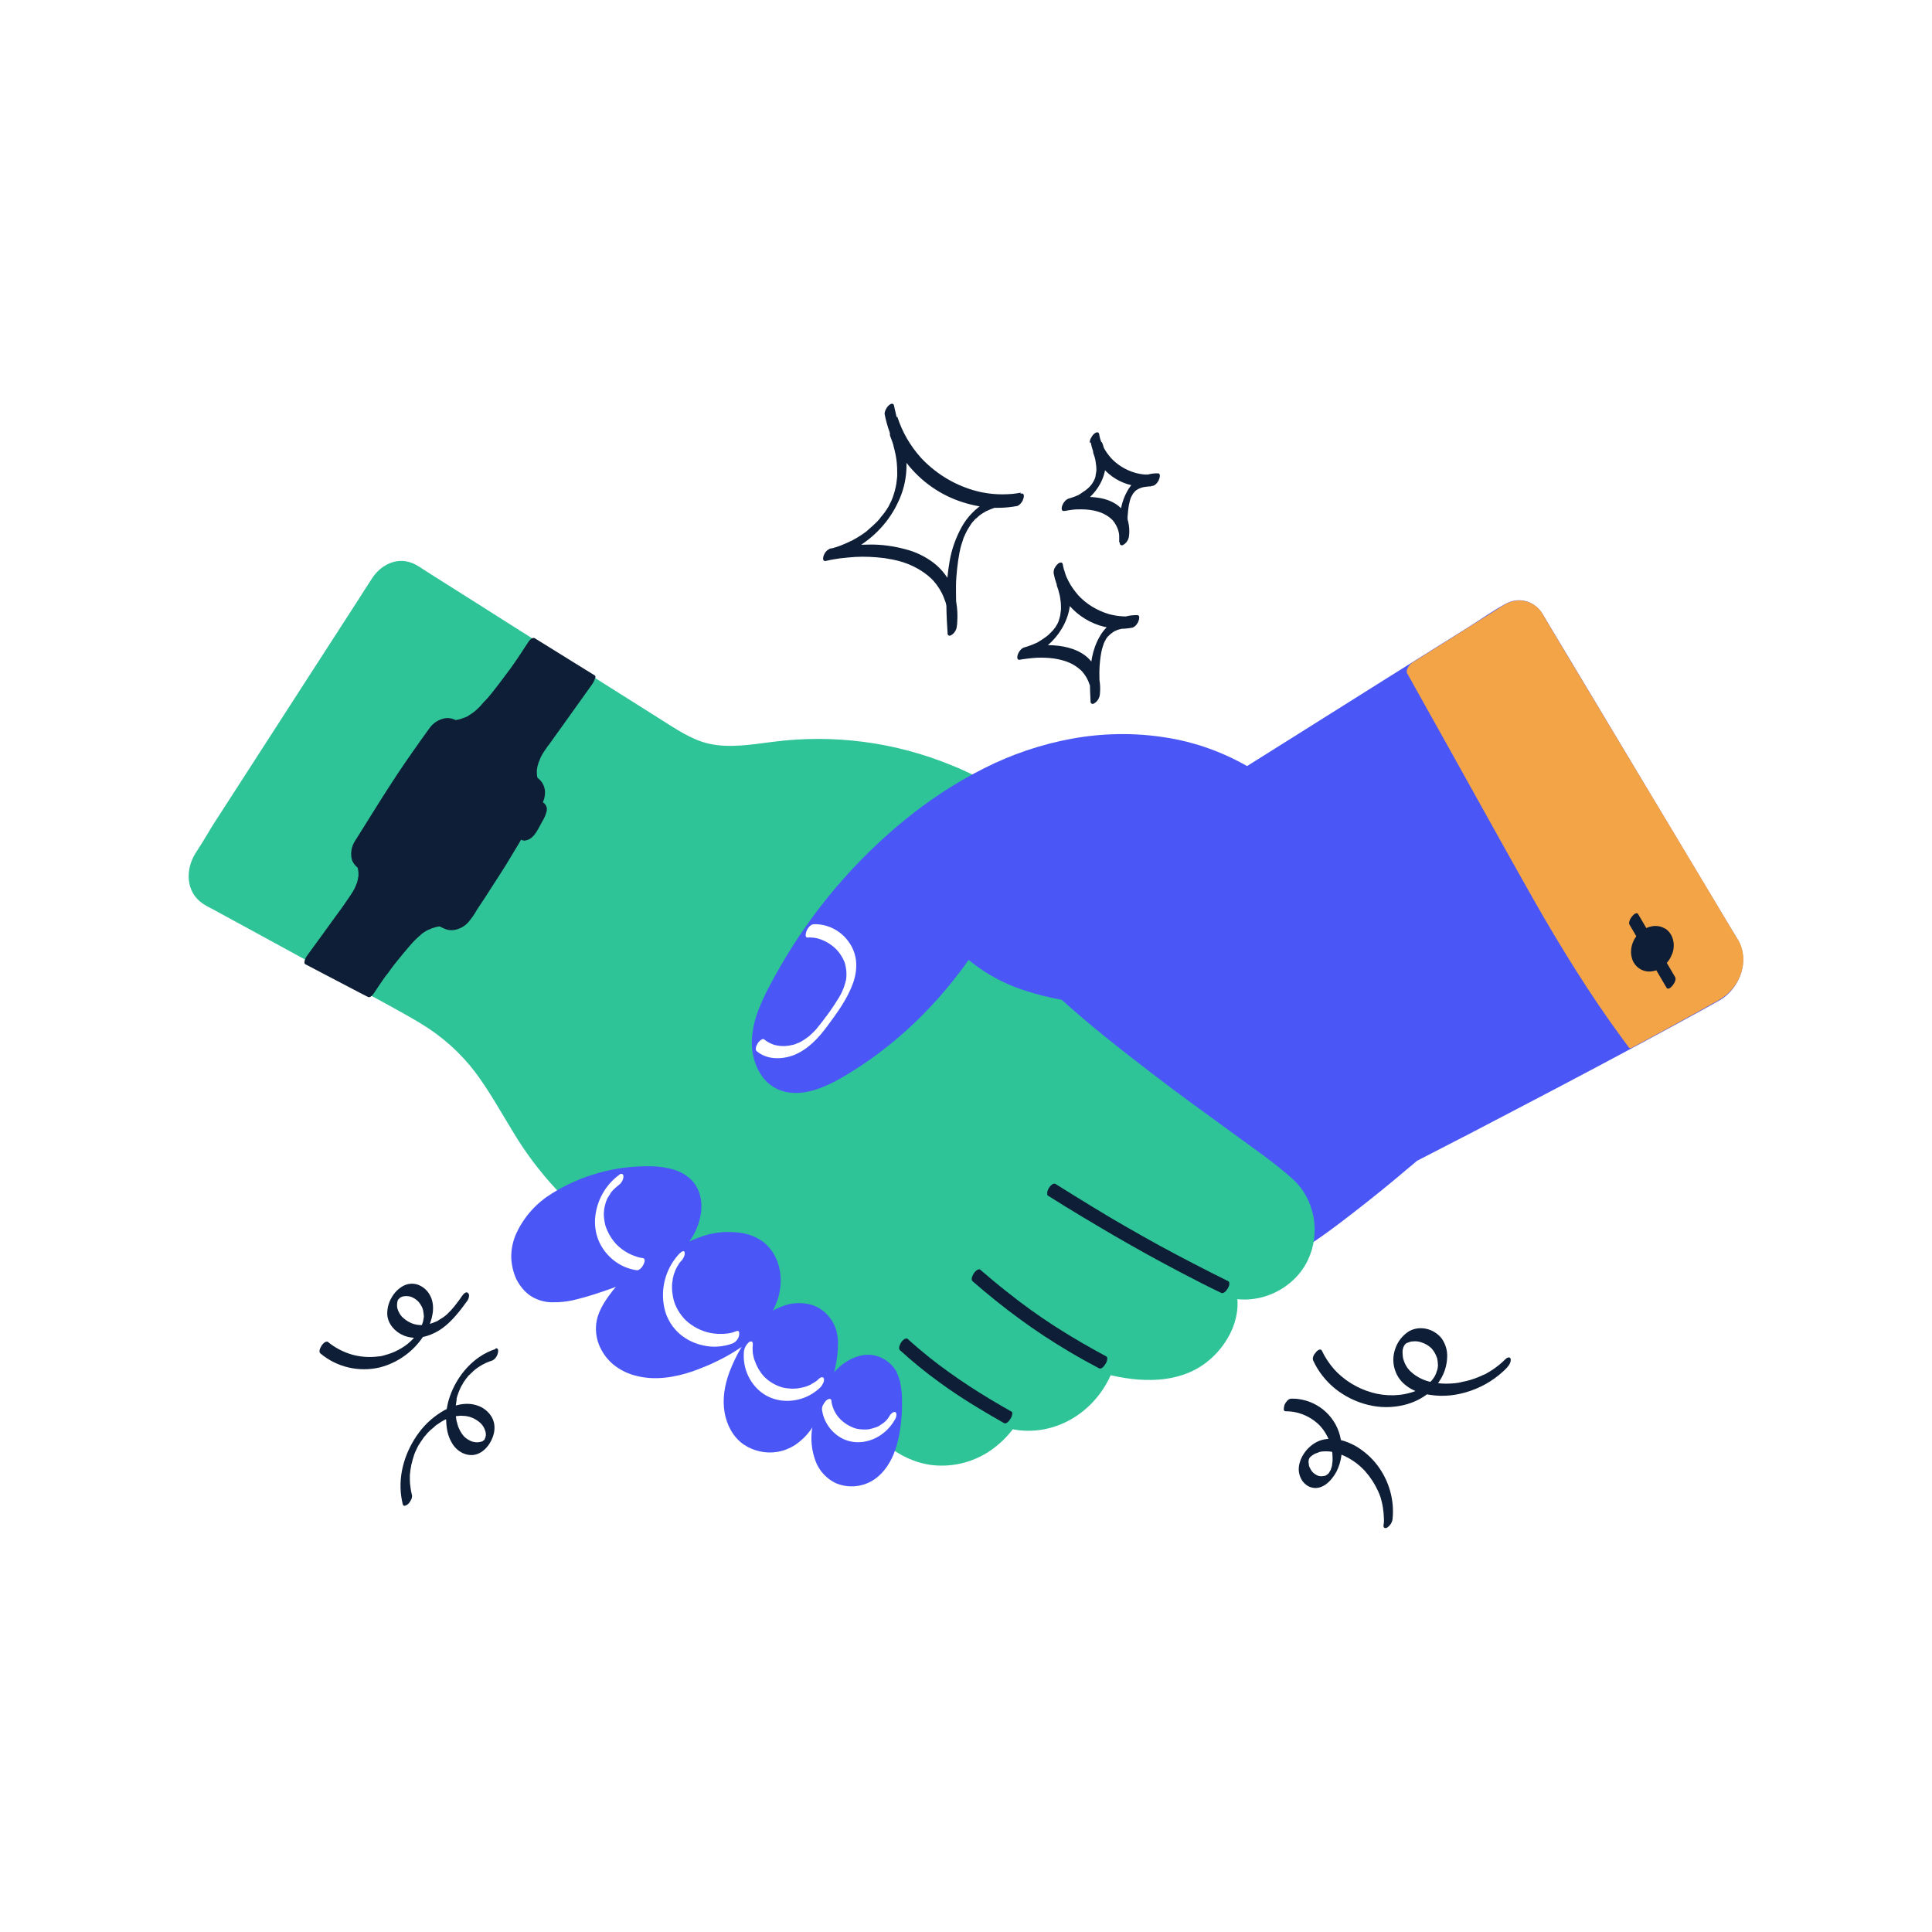 <svg width="200" height="200" viewBox="0 0 200 200" fill="none" xmlns="http://www.w3.org/2000/svg">
<g id="Colorful/Hand shake">
<rect width="200" height="200" fill="white"/>
<g id="Others">
<path id="Vector" d="M91.574 42.853C91.823 44.136 92.257 45.358 92.899 46.496C94.079 48.587 95.88 50.285 98.033 51.34C99.089 51.858 100.228 52.21 101.387 52.417C102.526 52.603 103.685 52.624 104.824 52.458C104.989 52.438 105.155 52.396 105.32 52.376C105.465 52.313 105.59 52.21 105.693 52.086C105.797 51.962 105.879 51.817 105.921 51.672C105.983 51.527 106.086 51.092 105.797 51.092C104.492 51.071 103.188 51.382 102.029 52.003C100.994 52.624 100.124 53.514 99.545 54.57C98.944 55.667 98.51 56.868 98.302 58.11C98.095 59.269 97.992 60.47 97.971 61.65C97.951 62.83 97.992 64.01 98.075 65.211C98.075 65.335 98.095 65.48 98.095 65.604C98.095 65.708 98.178 65.79 98.282 65.811C98.385 65.811 98.489 65.749 98.572 65.687C98.841 65.48 99.006 65.19 99.048 64.859C99.213 63.513 99.068 62.168 98.613 60.884C98.22 59.87 97.557 58.98 96.688 58.296C95.797 57.613 94.783 57.116 93.686 56.847C92.527 56.537 91.347 56.371 90.146 56.371C88.862 56.371 87.579 56.475 86.316 56.723L85.861 56.806L85.488 58.048C86.461 57.8 87.413 57.406 88.303 56.909C89.235 56.392 90.105 55.75 90.85 55.005C91.698 54.156 92.402 53.183 92.92 52.086C93.458 51.009 93.769 49.829 93.831 48.608C93.893 47.242 93.686 45.875 93.251 44.571C93.189 44.405 93.127 44.219 93.065 44.053C93.023 43.95 92.879 43.95 92.796 43.971C92.651 44.033 92.527 44.136 92.423 44.26C92.237 44.488 92.03 44.84 92.154 45.151C92.216 45.316 92.278 45.482 92.34 45.647C92.361 45.73 92.402 45.813 92.423 45.896L92.465 46.02L92.485 46.103C92.485 46.062 92.485 46.062 92.485 46.124C92.568 46.434 92.651 46.765 92.713 47.076C92.837 47.676 92.879 48.297 92.879 48.918C92.879 49.043 92.879 48.815 92.879 48.918C92.879 48.96 92.879 48.98 92.879 49.022C92.879 49.063 92.879 49.146 92.879 49.208C92.879 49.353 92.858 49.519 92.837 49.664C92.816 49.933 92.775 50.202 92.713 50.471C92.713 50.512 92.671 50.637 92.713 50.45C92.713 50.471 92.692 50.512 92.692 50.554C92.671 50.616 92.651 50.678 92.651 50.74C92.609 50.885 92.568 51.009 92.527 51.154C92.485 51.299 92.444 51.382 92.423 51.485C92.402 51.527 92.402 51.547 92.382 51.568C92.465 51.361 92.423 51.485 92.402 51.527C92.382 51.568 92.34 51.672 92.32 51.734C92.278 51.858 92.216 51.962 92.154 52.086C92.133 52.148 92.092 52.189 92.071 52.251C92.05 52.313 91.926 52.52 92.071 52.272C91.947 52.5 91.802 52.727 91.657 52.935L91.554 53.08L91.512 53.142C91.657 52.935 91.595 53.038 91.554 53.08C91.471 53.183 91.388 53.286 91.305 53.39C91.222 53.493 91.14 53.576 91.078 53.68C91.036 53.721 91.015 53.763 90.974 53.804C90.933 53.845 90.746 54.053 90.933 53.866C90.581 54.218 90.208 54.57 89.835 54.881C90.001 54.736 89.835 54.881 89.794 54.922L89.649 55.046C89.546 55.108 89.442 55.191 89.359 55.253C89.152 55.398 88.945 55.522 88.717 55.667C88.614 55.729 88.49 55.791 88.386 55.853L88.2 55.957L88.117 55.998C88.034 56.04 88.221 55.936 88.096 55.998C87.848 56.123 87.62 56.226 87.372 56.33C86.896 56.537 86.399 56.702 85.881 56.827C85.736 56.889 85.612 56.971 85.509 57.096C85.384 57.241 85.302 57.406 85.24 57.593C85.177 57.82 85.177 58.131 85.488 58.069L85.861 57.986L86.047 57.944H86.109L86.171 57.924C86.419 57.882 86.689 57.841 86.958 57.8C87.475 57.737 87.993 57.696 88.51 57.655C89.525 57.593 90.56 57.655 91.574 57.779C92.113 57.862 92.651 57.965 93.189 58.11L93.106 58.089C94.162 58.379 95.176 58.876 96.025 59.559C96.253 59.745 96.481 59.953 96.688 60.18L96.626 60.118C97.081 60.636 97.454 61.215 97.702 61.857C97.764 62.023 97.826 62.188 97.888 62.354C97.888 62.375 97.909 62.395 97.909 62.416C97.93 62.478 97.888 62.313 97.909 62.416C97.909 62.458 97.93 62.499 97.93 62.52C97.951 62.623 97.971 62.706 97.992 62.809C98.075 63.203 98.137 63.596 98.157 63.989C98.157 64.114 98.157 64.217 98.178 64.341C98.178 64.403 98.178 64.486 98.178 64.548C98.178 64.569 98.178 64.652 98.178 64.507C98.178 64.548 98.178 64.569 98.178 64.611C98.178 64.88 98.157 65.128 98.137 65.397L99.089 64.652C99.027 63.555 98.965 62.458 98.965 61.34C98.965 61.278 98.965 61.195 98.965 61.133V61.029C98.965 60.884 98.965 61.112 98.965 61.008C98.965 60.863 98.965 60.718 98.965 60.574C98.965 60.284 98.986 59.994 99.006 59.704C99.048 59.124 99.11 58.566 99.193 57.986C99.234 57.696 99.296 57.427 99.338 57.137C99.338 57.116 99.296 57.282 99.317 57.22L99.338 57.158C99.338 57.116 99.358 57.096 99.358 57.054C99.379 56.992 99.4 56.909 99.4 56.847C99.441 56.702 99.462 56.578 99.503 56.454C99.586 56.206 99.669 55.936 99.752 55.688C99.772 55.605 99.689 55.874 99.731 55.729C99.731 55.709 99.752 55.667 99.772 55.647C99.793 55.584 99.814 55.522 99.855 55.46C99.897 55.336 99.959 55.212 100.021 55.108C100.041 55.046 100.062 55.005 100.104 54.943L100.145 54.86C100.186 54.756 100.041 55.046 100.104 54.922C100.186 54.798 100.228 54.694 100.311 54.591C100.352 54.529 100.373 54.487 100.414 54.425L100.455 54.363L100.476 54.322C100.538 54.218 100.414 54.404 100.414 54.404C100.497 54.301 100.559 54.197 100.642 54.094C100.683 54.053 100.725 53.99 100.766 53.949C100.807 53.908 100.994 53.721 100.787 53.908C100.87 53.825 100.952 53.742 101.056 53.659C101.159 53.576 101.242 53.493 101.346 53.411C101.449 53.328 101.242 53.493 101.304 53.431L101.387 53.369C101.449 53.328 101.491 53.286 101.553 53.245C101.656 53.183 101.76 53.1 101.884 53.038L102.05 52.935L102.132 52.893C102.194 52.852 102.091 52.914 102.091 52.914L102.153 52.893C102.401 52.769 102.65 52.665 102.919 52.583C103.209 52.5 103.499 52.417 103.788 52.376C103.685 52.396 103.788 52.376 103.83 52.376L103.933 52.355C104.016 52.334 104.099 52.334 104.182 52.313C104.347 52.293 104.513 52.272 104.679 52.272C104.844 52.272 105.031 52.251 105.196 52.251L105.672 50.989L105.61 51.009C105.631 51.009 105.693 50.989 105.61 51.009L105.507 51.03L105.258 51.071C105.093 51.092 104.927 51.113 104.761 51.133C104.43 51.154 104.099 51.175 103.768 51.175C103.105 51.175 102.422 51.113 101.78 50.989C101.408 50.926 101.035 50.823 100.662 50.719L100.745 50.74C98.634 50.119 96.729 48.918 95.239 47.283L95.301 47.345C94.224 46.144 93.396 44.716 92.899 43.163H92.816C92.816 43.142 92.796 43.122 92.796 43.101C92.796 43.08 92.754 42.977 92.775 43.018C92.796 43.06 92.775 42.998 92.775 42.977L92.754 42.894C92.734 42.832 92.713 42.77 92.713 42.708C92.651 42.459 92.589 42.211 92.547 41.983C92.485 41.673 92.175 41.797 92.009 41.962C91.864 42.087 91.761 42.252 91.678 42.418C91.616 42.563 91.574 42.708 91.574 42.853Z" fill="#0E1E36"/>
<path id="Vector_2" d="M109.067 59.311C109.606 62.251 111.945 64.548 114.905 65.004C115.692 65.128 116.479 65.128 117.265 64.963C117.41 64.9 117.535 64.797 117.638 64.673C117.742 64.548 117.824 64.403 117.866 64.259C117.928 64.114 118.031 63.679 117.742 63.679C116.934 63.658 116.127 63.865 115.423 64.259C114.76 64.673 114.202 65.232 113.829 65.915C113.063 67.24 112.856 68.772 112.835 70.262C112.814 71.07 112.856 71.856 112.897 72.664C112.897 72.767 112.98 72.85 113.084 72.871C113.187 72.871 113.291 72.808 113.373 72.746C113.643 72.539 113.808 72.25 113.85 71.918C113.953 71.09 113.85 70.262 113.58 69.496C113.332 68.896 112.939 68.358 112.442 67.944C111.365 67.074 109.895 66.805 108.529 66.784C107.66 66.784 106.811 66.867 105.962 67.053L105.589 68.296C106.832 67.985 107.949 67.323 108.86 66.432C109.937 65.356 110.682 63.907 110.786 62.375C110.827 61.422 110.661 60.47 110.33 59.58C110.289 59.476 110.144 59.476 110.061 59.497C109.916 59.559 109.792 59.663 109.688 59.787C109.502 60.015 109.316 60.367 109.419 60.677C109.461 60.781 109.481 60.864 109.523 60.967C109.544 61.008 109.544 61.05 109.564 61.091L109.585 61.174C109.585 61.195 109.606 61.236 109.585 61.195C109.647 61.381 109.688 61.567 109.73 61.774C109.792 62.126 109.833 62.478 109.833 62.83C109.833 62.954 109.833 62.768 109.833 62.851V62.975C109.833 63.058 109.833 63.141 109.813 63.244C109.792 63.41 109.771 63.555 109.751 63.72C109.73 63.824 109.792 63.596 109.751 63.7C109.751 63.741 109.73 63.782 109.73 63.803C109.709 63.886 109.688 63.969 109.668 64.031C109.647 64.093 109.626 64.176 109.606 64.238C109.564 64.341 109.668 64.093 109.626 64.197C109.606 64.238 109.585 64.279 109.585 64.321C109.523 64.466 109.461 64.59 109.399 64.714C109.523 64.466 109.399 64.693 109.357 64.755C109.316 64.817 109.274 64.9 109.233 64.963L109.171 65.045C109.109 65.149 109.274 64.9 109.212 64.983C109.171 65.045 109.109 65.107 109.067 65.169C109.026 65.232 108.985 65.273 108.922 65.335L108.86 65.397C108.84 65.418 108.736 65.542 108.819 65.439C108.902 65.335 108.819 65.439 108.798 65.459L108.715 65.542C108.653 65.604 108.612 65.646 108.55 65.708L108.405 65.832L108.322 65.894L108.281 65.915C108.198 65.977 108.281 65.915 108.322 65.894C108.094 66.06 107.867 66.225 107.618 66.37L107.411 66.494L107.308 66.556L107.246 66.577C107.266 66.577 107.349 66.536 107.287 66.556C107.142 66.619 106.997 66.681 106.852 66.743C106.562 66.867 106.273 66.95 105.983 67.033C105.838 67.095 105.714 67.198 105.61 67.323C105.486 67.467 105.403 67.633 105.341 67.819C105.279 68.047 105.279 68.358 105.589 68.296L105.796 68.254L105.9 68.233C105.921 68.233 105.983 68.213 105.921 68.233C105.859 68.254 105.962 68.233 105.962 68.233C106.107 68.213 106.273 68.192 106.418 68.171C106.728 68.13 107.039 68.109 107.349 68.088C107.95 68.068 108.55 68.088 109.13 68.171C109.44 68.213 109.771 68.296 110.082 68.378L109.999 68.358C110.806 68.565 111.552 68.999 112.111 69.6L112.048 69.538C112.38 69.931 112.649 70.386 112.794 70.883C112.794 70.904 112.794 70.904 112.794 70.842C112.794 70.862 112.794 70.883 112.814 70.904C112.835 70.925 112.835 70.987 112.835 71.007C112.835 71.028 112.856 71.152 112.877 71.215C112.897 71.359 112.918 71.504 112.939 71.649C112.959 71.794 112.98 71.96 112.959 72.105C112.98 71.96 112.959 72.105 112.959 72.146C112.959 72.188 112.959 72.208 112.959 72.25C112.959 72.353 112.939 72.436 112.939 72.539L113.87 71.815C113.829 71.173 113.808 70.531 113.808 69.889V69.786C113.808 69.765 113.808 69.62 113.808 69.703C113.808 69.786 113.808 69.662 113.808 69.62C113.808 69.579 113.808 69.517 113.808 69.475C113.808 69.31 113.829 69.144 113.829 68.958C113.85 68.627 113.891 68.296 113.932 67.964C113.953 67.799 113.994 67.654 114.015 67.488C114.036 67.405 113.974 67.654 113.994 67.55L114.015 67.488L114.036 67.385C114.057 67.302 114.077 67.219 114.098 67.136C114.139 66.991 114.202 66.826 114.243 66.681C114.284 66.536 114.181 66.867 114.222 66.722C114.243 66.681 114.243 66.66 114.264 66.619C114.305 66.536 114.326 66.474 114.367 66.391C114.409 66.308 114.533 66.08 114.388 66.35C114.429 66.287 114.471 66.225 114.491 66.163C114.512 66.101 114.574 66.039 114.616 65.977C114.45 66.225 114.595 65.998 114.657 65.935C114.698 65.873 114.74 65.811 114.802 65.77C114.802 65.77 114.657 65.915 114.74 65.853L114.781 65.811C114.802 65.79 114.843 65.749 114.864 65.728C114.885 65.708 114.967 65.625 115.03 65.584C115.092 65.542 114.905 65.687 115.009 65.604L115.112 65.521C115.175 65.48 115.257 65.418 115.319 65.376L115.423 65.314C115.506 65.273 115.319 65.356 115.382 65.335L115.444 65.314C115.609 65.232 115.775 65.169 115.961 65.128C116.065 65.107 116.168 65.087 116.251 65.066L116.313 65.045C116.417 65.025 116.292 65.045 116.313 65.045L116.458 65.025C116.686 65.004 116.934 64.983 117.162 64.983L117.638 63.72C117.535 63.741 117.7 63.72 117.617 63.72L117.514 63.741L117.328 63.762C117.203 63.782 117.079 63.782 116.976 63.803C116.727 63.824 116.458 63.824 116.21 63.803C115.713 63.782 115.195 63.679 114.719 63.555L114.802 63.575C113.56 63.203 112.421 62.52 111.552 61.547L111.614 61.609C111.22 61.153 110.868 60.677 110.599 60.139C110.454 59.87 110.33 59.58 110.247 59.29C110.227 59.228 110.206 59.145 110.185 59.083L110.144 58.98C110.165 59.062 110.123 58.917 110.123 58.897C110.082 58.731 110.04 58.586 110.02 58.421C109.958 58.11 109.647 58.234 109.481 58.4C109.337 58.524 109.233 58.69 109.15 58.855C109.088 59 109.067 59.166 109.067 59.311Z" fill="#0E1E36"/>
<path id="Vector_3" d="M112.918 45.813C113.332 48.132 115.195 49.953 117.534 50.305C118.155 50.409 118.776 50.388 119.398 50.285C119.542 50.223 119.667 50.119 119.77 49.995C119.874 49.871 119.957 49.726 119.998 49.581C120.06 49.436 120.164 49.001 119.874 49.001C118.549 48.96 117.327 49.664 116.706 50.823C116.085 51.9 115.899 53.121 115.878 54.342C115.878 54.984 115.899 55.605 115.92 56.247C115.92 56.35 116.002 56.433 116.106 56.454C116.209 56.454 116.313 56.392 116.396 56.33C116.665 56.123 116.831 55.833 116.872 55.502C116.955 54.839 116.872 54.177 116.665 53.576C116.479 53.1 116.168 52.665 115.754 52.355C114.905 51.672 113.746 51.465 112.69 51.444C112.007 51.444 111.324 51.506 110.661 51.651L110.289 52.893C112.462 52.334 114.367 50.347 114.47 48.049C114.491 47.304 114.367 46.538 114.098 45.834C114.056 45.73 113.912 45.73 113.829 45.751C113.684 45.813 113.56 45.917 113.456 46.041C113.27 46.269 113.083 46.62 113.187 46.931C113.29 47.2 113.373 47.469 113.415 47.759C113.456 48.028 113.497 48.318 113.497 48.587C113.497 48.711 113.497 48.484 113.497 48.587C113.497 48.608 113.497 48.629 113.497 48.649C113.497 48.711 113.497 48.794 113.477 48.856C113.456 48.98 113.435 49.105 113.415 49.229C113.435 49.043 113.415 49.229 113.415 49.27C113.415 49.312 113.373 49.395 113.373 49.436C113.373 49.477 113.332 49.539 113.311 49.602C113.27 49.705 113.332 49.519 113.332 49.519C113.311 49.56 113.311 49.602 113.29 49.643C113.249 49.746 113.208 49.829 113.146 49.933C113.27 49.684 113.166 49.891 113.125 49.953C113.083 50.016 113.063 50.057 113.021 50.119L112.98 50.181C112.939 50.264 113.104 50.016 113.021 50.119L112.918 50.243C112.876 50.285 112.835 50.347 112.794 50.388C112.752 50.43 112.773 50.409 112.752 50.43C112.649 50.554 112.856 50.326 112.773 50.409C112.69 50.492 112.628 50.554 112.545 50.616L112.421 50.719C112.38 50.761 112.193 50.885 112.359 50.761C112.173 50.885 112.007 51.009 111.821 51.133L111.655 51.237L111.614 51.258C111.489 51.32 111.676 51.216 111.593 51.258C111.51 51.299 111.386 51.361 111.262 51.403C111.034 51.485 110.806 51.568 110.579 51.63C110.434 51.692 110.309 51.796 110.206 51.92C110.082 52.065 109.999 52.231 109.937 52.417C109.875 52.645 109.875 52.955 110.185 52.893L110.434 52.852C110.537 52.831 110.351 52.873 110.454 52.852L110.579 52.831C110.723 52.81 110.868 52.79 111.013 52.769C111.324 52.727 111.634 52.727 111.924 52.727C112.504 52.727 113.083 52.79 113.642 52.955L113.56 52.935C114.201 53.1 114.781 53.431 115.236 53.908L115.174 53.845C115.443 54.156 115.63 54.508 115.754 54.881C115.775 54.922 115.733 54.798 115.754 54.881C115.754 54.901 115.775 54.943 115.775 54.963C115.775 54.984 115.795 55.067 115.816 55.129C115.837 55.233 115.858 55.357 115.858 55.481C115.858 55.543 115.858 55.605 115.858 55.667C115.858 55.729 115.858 55.729 115.858 55.771C115.858 55.812 115.858 55.895 115.858 55.812V55.853V55.957C115.858 56.019 115.858 56.102 115.837 56.164L116.789 55.419C116.768 54.922 116.727 54.425 116.727 53.928V53.825C116.727 53.804 116.727 53.68 116.727 53.783C116.727 53.887 116.727 53.783 116.727 53.742C116.727 53.7 116.727 53.659 116.727 53.638C116.727 53.514 116.727 53.369 116.748 53.245C116.768 52.997 116.789 52.727 116.831 52.479C116.851 52.355 116.872 52.231 116.893 52.106C116.913 51.982 116.851 52.251 116.893 52.148L116.913 52.065C116.934 52.003 116.934 51.941 116.955 51.879C116.996 51.755 117.017 51.651 117.058 51.527C117.1 51.403 117.058 51.568 117.038 51.589C117.058 51.568 117.058 51.527 117.079 51.506C117.1 51.444 117.12 51.382 117.162 51.34C117.203 51.299 117.265 51.133 117.203 51.258C117.141 51.382 117.224 51.216 117.245 51.175C117.265 51.133 117.307 51.071 117.348 51.03C117.389 50.989 117.224 51.196 117.286 51.113C117.307 51.092 117.327 51.051 117.348 51.03C117.369 51.009 117.41 50.947 117.452 50.906C117.286 51.113 117.431 50.947 117.472 50.885L117.596 50.782C117.659 50.719 117.472 50.885 117.555 50.802L117.638 50.74L117.804 50.637C117.824 50.616 117.866 50.616 117.886 50.595C117.907 50.575 117.783 50.637 117.824 50.616L117.886 50.595C118.011 50.533 118.155 50.492 118.28 50.45L118.487 50.409C118.528 50.409 118.632 50.388 118.528 50.409L118.652 50.388C118.818 50.367 119.004 50.347 119.17 50.347L119.646 49.084C119.749 49.063 119.605 49.084 119.584 49.084L119.439 49.105L119.149 49.125C118.963 49.125 118.756 49.125 118.569 49.125C118.176 49.105 117.783 49.022 117.41 48.918L117.493 48.939C116.52 48.649 115.63 48.111 114.947 47.345L115.009 47.407C114.698 47.055 114.429 46.683 114.222 46.269C114.119 46.062 114.015 45.834 113.953 45.606C113.932 45.544 113.912 45.482 113.891 45.44C113.87 45.399 113.87 45.358 113.891 45.42L113.87 45.337C113.829 45.213 113.808 45.089 113.787 44.944C113.725 44.633 113.415 44.757 113.249 44.923C113.104 45.047 113.001 45.213 112.918 45.378C112.835 45.523 112.814 45.668 112.814 45.834L112.918 45.813Z" fill="#0E1E36"/>
<path id="Vector_4" d="M135.938 140.835C136.456 141.974 137.263 142.988 138.236 143.775C139.23 144.562 140.369 145.121 141.611 145.431C142.853 145.742 144.157 145.742 145.399 145.431C146.89 145.059 148.298 144.168 149.105 142.823C149.54 142.119 149.788 141.312 149.809 140.483C149.85 139.78 149.622 139.096 149.229 138.537C148.422 137.544 146.993 137.171 145.855 137.813C145.172 138.248 144.675 138.889 144.426 139.655C144.219 140.256 144.178 140.897 144.323 141.519C144.468 142.14 144.778 142.719 145.234 143.154C145.71 143.609 146.289 143.941 146.931 144.148C148.318 144.562 149.788 144.603 151.196 144.272C152.666 143.941 154.032 143.278 155.191 142.326C155.46 142.098 155.73 141.87 155.957 141.622C156.082 141.498 156.206 141.332 156.289 141.167C156.371 141.022 156.392 140.877 156.392 140.711C156.33 140.401 156.019 140.525 155.854 140.69C155.647 140.897 155.419 141.104 155.191 141.291C155.129 141.332 155.067 141.394 155.005 141.436C155.026 141.436 155.109 141.353 155.026 141.415L154.922 141.498C154.798 141.581 154.674 141.684 154.55 141.767C154.301 141.933 154.053 142.077 153.804 142.222L153.722 142.264C153.701 142.285 153.618 142.326 153.701 142.264L153.514 142.347C153.37 142.409 153.245 142.471 153.1 142.533C152.541 142.761 151.962 142.947 151.382 143.05L151.299 143.071C151.299 143.071 151.154 143.092 151.237 143.092L151.03 143.133C150.885 143.154 150.72 143.175 150.575 143.195C150.285 143.216 149.995 143.237 149.705 143.237C149.064 143.237 148.422 143.154 147.821 142.988L147.904 143.009C147.118 142.802 146.414 142.388 145.855 141.808L145.917 141.87C145.648 141.581 145.441 141.229 145.316 140.835C145.316 140.815 145.296 140.794 145.296 140.773C145.275 140.711 145.316 140.835 145.296 140.773C145.275 140.711 145.275 140.67 145.254 140.628C145.234 140.525 145.213 140.442 145.213 140.339C145.213 140.256 145.192 140.152 145.192 140.069C145.192 140.028 145.213 140.007 145.192 140.049V140.09C145.192 140.069 145.192 140.049 145.192 140.028C145.192 140.007 145.192 139.924 145.192 139.883C145.192 139.8 145.213 139.697 145.234 139.614C145.254 139.531 145.234 139.655 145.213 139.676C145.213 139.655 145.234 139.635 145.234 139.614C145.254 139.573 145.254 139.51 145.275 139.469L145.296 139.386C145.316 139.303 145.234 139.531 145.275 139.469C145.296 139.428 145.316 139.386 145.337 139.345L145.358 139.283C145.358 139.283 145.254 139.469 145.316 139.366C145.337 139.324 145.379 139.283 145.399 139.241C145.461 139.138 145.275 139.407 145.379 139.262L145.461 139.159C145.544 139.055 145.358 139.262 145.42 139.2L145.461 139.159C145.482 139.138 145.627 139.014 145.523 139.096C145.42 139.179 145.565 139.055 145.586 139.055L145.689 138.993C145.751 138.951 145.668 138.993 145.668 139.014C145.668 139.034 145.71 138.993 145.731 138.993C145.772 138.972 145.834 138.951 145.896 138.931C145.958 138.91 146 138.889 146.062 138.889L146.124 138.869C146.145 138.869 146.248 138.848 146.145 138.869C146.248 138.869 146.372 138.848 146.476 138.848C146.704 138.848 146.931 138.889 147.138 138.951L147.055 138.931C147.532 139.076 147.966 139.324 148.298 139.697L148.235 139.635C148.463 139.904 148.65 140.235 148.753 140.566V140.546L148.774 140.628C148.794 140.67 148.794 140.711 148.794 140.753C148.815 140.856 148.836 140.939 148.836 141.042C148.836 141.125 148.857 141.229 148.857 141.312C148.857 141.394 148.877 141.332 148.857 141.291C148.857 141.312 148.857 141.332 148.857 141.353C148.857 141.394 148.857 141.456 148.836 141.519C148.836 141.601 148.815 141.705 148.794 141.788L148.774 141.87C148.753 141.933 148.774 141.808 148.774 141.808C148.774 141.808 148.732 141.933 148.732 141.953C148.712 142.036 148.67 142.14 148.65 142.222C148.629 142.305 148.67 142.181 148.67 142.16C148.67 142.14 148.649 142.222 148.629 142.243C148.608 142.264 148.587 142.347 148.567 142.388C148.546 142.429 148.525 142.471 148.505 142.512C148.463 142.595 148.546 142.429 148.546 142.429L148.505 142.492C148.463 142.574 148.401 142.657 148.339 142.74C148.277 142.823 148.401 142.657 148.401 142.657C148.401 142.657 148.36 142.699 148.36 142.719L148.277 142.823L148.194 142.926L148.153 142.968C148.091 143.03 148.256 142.864 148.173 142.947L147.966 143.154L147.863 143.258L147.801 143.299C147.78 143.299 147.718 143.361 147.78 143.32C147.842 143.278 147.739 143.361 147.718 143.361L147.614 143.444C147.532 143.506 147.449 143.547 147.366 143.609C147.283 143.672 147.2 143.713 147.097 143.754C147.076 143.775 146.952 143.837 147.055 143.775L146.911 143.837C146.724 143.92 146.538 144.003 146.352 144.065C146.165 144.127 145.979 144.189 145.793 144.23C145.689 144.251 145.606 144.272 145.523 144.293L145.399 144.313L145.337 144.334C145.275 144.355 145.441 144.313 145.316 144.334C144.965 144.396 144.633 144.417 144.281 144.438C143.474 144.458 142.687 144.355 141.921 144.127L142.004 144.148C140.472 143.713 139.106 142.864 138.05 141.684L138.112 141.746C137.595 141.167 137.16 140.504 136.829 139.8C136.787 139.697 136.663 139.697 136.56 139.717C136.415 139.78 136.29 139.883 136.208 140.007C136.042 140.173 135.814 140.546 135.938 140.835Z" fill="#0E1E36"/>
<path id="Vector_5" d="M133.082 146.094C133.579 146.094 134.055 146.156 134.531 146.301L134.448 146.28C135.359 146.549 136.166 147.046 136.787 147.75L136.725 147.688C137.077 148.081 137.346 148.537 137.553 149.013C137.595 149.116 137.657 149.24 137.698 149.365C137.719 149.427 137.74 149.489 137.76 149.53C137.781 149.572 137.74 149.427 137.76 149.572L137.802 149.696C137.864 149.944 137.905 150.213 137.926 150.482C137.926 150.607 137.947 150.731 137.947 150.855C137.947 150.876 137.947 150.917 137.947 150.938C137.947 150.834 137.947 150.897 137.947 150.938C137.947 151.021 137.947 151.083 137.947 151.166C137.947 151.29 137.926 151.435 137.905 151.559C137.905 151.621 137.885 151.663 137.885 151.725V151.766C137.885 151.807 137.885 151.828 137.885 151.766C137.885 151.704 137.905 151.725 137.885 151.766L137.864 151.807C137.843 151.911 137.802 152.014 137.76 152.118C137.719 152.221 137.822 151.952 137.781 152.077L137.76 152.139C137.74 152.201 137.719 152.242 137.678 152.304C137.615 152.428 137.76 152.159 137.698 152.242C137.678 152.263 137.678 152.304 137.657 152.325L137.574 152.47C137.512 152.553 137.698 152.304 137.615 152.408C137.595 152.428 137.595 152.449 137.574 152.47L137.533 152.532C137.45 152.636 137.636 152.428 137.553 152.511L137.408 152.636C137.346 152.698 137.533 152.553 137.429 152.615L137.346 152.677L137.284 152.718C137.263 152.718 137.263 152.739 137.243 152.739C137.201 152.76 137.222 152.76 137.284 152.718C137.284 152.739 137.139 152.78 137.119 152.78L137.015 152.801C136.994 152.801 136.891 152.822 136.994 152.801C136.932 152.801 136.87 152.822 136.829 152.822C136.705 152.822 136.58 152.801 136.456 152.78L136.539 152.801C136.27 152.718 136.021 152.553 135.835 152.346L135.897 152.408C135.773 152.284 135.69 152.139 135.607 151.973C135.566 151.89 135.545 151.828 135.504 151.745C135.504 151.745 135.483 151.683 135.504 151.725C135.525 151.766 135.504 151.704 135.504 151.683C135.504 151.642 135.483 151.6 135.483 151.538C135.483 151.476 135.483 151.455 135.462 151.414C135.442 151.373 135.462 151.269 135.462 151.331C135.462 151.393 135.462 151.29 135.462 151.269C135.462 151.248 135.483 151.166 135.483 151.124C135.483 151.29 135.483 151.166 135.483 151.124C135.483 151.083 135.504 151.041 135.525 151C135.462 151.207 135.504 151.041 135.525 151C135.525 150.979 135.545 150.959 135.545 150.959C135.587 150.876 135.442 151.124 135.504 151.021L135.566 150.917C135.649 150.793 135.462 151.041 135.545 150.938L135.628 150.834C135.732 150.731 135.525 150.938 135.628 150.834L135.732 150.752C135.752 150.731 135.856 150.648 135.773 150.71L135.835 150.669C135.876 150.648 135.918 150.607 135.959 150.586L136.083 150.503C136.166 150.462 136.001 150.545 136.104 150.503C136.187 150.462 136.291 150.42 136.373 150.4C136.456 150.358 136.539 150.338 136.622 150.296L136.725 150.275H136.767L136.87 150.255C137.388 150.213 137.885 150.255 138.381 150.4L138.299 150.379C139.499 150.752 140.555 151.435 141.383 152.366L141.321 152.304C141.859 152.905 142.315 153.608 142.646 154.333C142.729 154.519 142.812 154.706 142.874 154.892C142.915 154.975 142.936 155.078 142.957 155.161C142.977 155.203 142.977 155.265 142.998 155.306C143.019 155.347 142.977 155.244 142.998 155.306L143.019 155.389C143.122 155.782 143.184 156.176 143.226 156.59C143.246 156.817 143.246 157.045 143.267 157.273C143.267 157.335 143.267 157.19 143.267 157.252C143.267 157.293 143.267 157.314 143.267 157.335V157.5C143.267 157.625 143.246 157.728 143.226 157.852C143.205 157.977 143.226 158.101 143.308 158.163C143.412 158.204 143.536 158.184 143.619 158.122C143.909 157.915 144.116 157.604 144.157 157.252C144.364 155.265 143.785 153.277 142.584 151.683C141.984 150.897 141.259 150.255 140.41 149.737C139.396 149.158 138.216 148.785 137.056 149.013C135.897 149.24 134.883 150.255 134.552 151.393C134.386 151.932 134.407 152.491 134.655 153.008C134.841 153.422 135.193 153.774 135.628 153.94C136.829 154.374 137.843 153.298 138.361 152.325C138.878 151.29 139.023 150.131 138.795 148.992C138.402 146.798 136.622 145.121 134.427 144.831C134.179 144.789 133.91 144.789 133.661 144.789C133.351 144.789 133.102 145.162 132.978 145.41C132.937 145.576 132.771 146.094 133.082 146.094Z" fill="#0E1E36"/>
<path id="Vector_6" d="M51.288 139.655C49.032 140.38 47.334 142.367 46.568 144.562C46.196 145.617 46.092 146.735 46.258 147.853C46.34 148.474 46.568 149.075 46.92 149.592C47.272 150.089 47.79 150.462 48.39 150.586C49.798 150.896 50.895 149.53 51.143 148.288C51.247 147.75 51.185 147.191 50.916 146.715C50.647 146.239 50.212 145.845 49.715 145.617C48.493 145.059 47.169 145.369 46.03 145.969C44.995 146.549 44.084 147.336 43.38 148.288C41.972 150.172 41.206 152.573 41.538 154.913C41.579 155.161 41.62 155.43 41.682 155.679C41.703 155.782 41.745 155.865 41.869 155.886C41.993 155.865 42.117 155.803 42.221 155.72C42.366 155.596 42.469 155.43 42.552 155.265C42.635 155.12 42.656 154.975 42.656 154.809C42.552 154.416 42.49 154.022 42.449 153.608C42.428 153.401 42.428 153.194 42.428 152.987C42.428 152.967 42.428 152.884 42.428 153.008C42.428 152.987 42.428 152.967 42.428 152.946V152.822C42.428 152.718 42.428 152.615 42.449 152.511C42.469 152.304 42.49 152.118 42.531 151.932C42.552 151.828 42.573 151.745 42.573 151.642C42.573 151.621 42.593 151.6 42.593 151.559C42.593 151.683 42.573 151.642 42.593 151.6C42.614 151.559 42.614 151.497 42.635 151.435C42.676 151.228 42.738 151.041 42.8 150.834C42.821 150.752 42.862 150.669 42.883 150.565L42.904 150.503C42.925 150.42 42.842 150.648 42.883 150.565C42.925 150.482 42.925 150.462 42.945 150.4C43.028 150.213 43.111 150.027 43.194 149.861L43.256 149.737L43.297 149.675C43.194 149.861 43.235 149.779 43.256 149.737C43.297 149.654 43.359 149.551 43.422 149.468C43.525 149.302 43.629 149.137 43.753 148.971C43.815 148.888 43.649 149.116 43.711 149.033L43.753 148.971C43.773 148.93 43.815 148.888 43.836 148.847C43.898 148.764 43.96 148.681 44.042 148.599C44.125 148.516 44.167 148.454 44.229 148.371L44.27 148.329C44.187 148.412 44.312 148.288 44.332 148.267C44.477 148.122 44.622 147.977 44.788 147.853C44.85 147.791 44.933 147.75 44.995 147.667C44.891 147.791 44.974 147.688 45.016 147.646L45.14 147.543C45.326 147.419 45.512 147.294 45.699 147.17L45.885 147.067L45.947 147.025C46.071 146.963 45.864 147.067 45.989 147.005C46.113 146.942 46.237 146.901 46.361 146.839C46.61 146.735 46.879 146.653 47.148 146.611C47.189 146.611 47.231 146.59 47.313 146.59L47.5 146.57C47.645 146.549 47.79 146.549 47.934 146.57C48.162 146.57 48.411 146.611 48.638 146.673L48.556 146.653C49.052 146.797 49.508 147.067 49.86 147.439L49.798 147.377C50.005 147.584 50.15 147.853 50.232 148.122C50.191 148.019 50.232 148.164 50.253 148.185C50.253 148.226 50.274 148.247 50.274 148.288C50.294 148.371 50.294 148.474 50.294 148.557C50.294 148.619 50.294 148.599 50.294 148.516C50.294 148.536 50.294 148.557 50.294 148.578L50.274 148.702C50.274 148.743 50.253 148.785 50.253 148.826C50.274 148.723 50.274 148.702 50.253 148.764C50.253 148.785 50.253 148.806 50.232 148.826C50.212 148.868 50.212 148.909 50.191 148.95C50.15 149.075 50.274 148.785 50.191 148.93L50.15 149.033C50.087 149.137 50.253 148.847 50.17 149.013C50.129 149.075 50.025 149.178 50.191 148.992L50.108 149.095C50.025 149.178 50.232 148.971 50.108 149.075C50.067 149.116 49.943 149.158 50.108 149.075C50.067 149.095 50.046 149.116 50.005 149.158C49.963 149.199 49.88 149.199 49.943 149.199C50.005 149.199 49.901 149.22 49.88 149.22C49.86 149.22 49.798 149.261 49.736 149.261C49.673 149.261 49.57 149.302 49.653 149.282C49.611 149.282 49.549 149.302 49.508 149.302C49.301 149.323 49.094 149.282 48.887 149.24L48.97 149.261C48.576 149.137 48.224 148.909 47.955 148.619L48.017 148.681C47.748 148.371 47.562 148.019 47.417 147.646L47.376 147.501C47.376 147.481 47.334 147.398 47.355 147.439C47.334 147.336 47.313 147.232 47.272 147.129C47.231 146.942 47.21 146.777 47.189 146.59C47.169 146.425 47.169 146.239 47.148 146.073V145.969C47.148 145.866 47.148 146.052 47.148 145.928C47.148 145.804 47.148 145.742 47.169 145.659C47.189 145.493 47.21 145.328 47.231 145.162C47.251 145.079 47.251 144.996 47.272 144.914C47.272 144.893 47.272 144.872 47.272 144.851C47.293 144.789 47.251 144.914 47.251 144.914L47.272 144.769C47.313 144.603 47.355 144.437 47.417 144.293C47.438 144.21 47.479 144.127 47.5 144.044C47.52 143.961 47.438 144.189 47.5 144.065L47.562 143.92C47.624 143.754 47.707 143.609 47.769 143.464C47.79 143.423 47.81 143.382 47.831 143.361C47.831 143.34 47.748 143.527 47.79 143.444C47.79 143.423 47.81 143.402 47.831 143.382C47.872 143.299 47.914 143.237 47.955 143.154C47.997 143.071 48.038 143.009 48.1 142.947L48.162 142.843L48.183 142.802C48.224 142.74 48.059 142.968 48.142 142.864C48.224 142.761 48.349 142.595 48.452 142.471C48.493 142.409 48.556 142.347 48.618 142.305C48.721 142.181 48.535 142.388 48.618 142.305C48.659 142.264 48.68 142.243 48.721 142.202C48.845 142.077 48.97 141.974 49.094 141.85L49.197 141.767L49.259 141.725C49.322 141.684 49.239 141.746 49.218 141.746C49.301 141.684 49.384 141.643 49.446 141.581C49.611 141.477 49.756 141.374 49.943 141.27L50.067 141.208C50.108 141.187 50.232 141.146 50.108 141.187C50.191 141.146 50.274 141.104 50.357 141.063C50.543 140.98 50.729 140.918 50.916 140.856C51.226 140.752 51.474 140.38 51.537 140.069C51.599 139.862 51.599 139.49 51.288 139.593V139.655Z" fill="#0E1E36"/>
<path id="Vector_7" d="M47.81 134.19C47.789 134.211 47.686 134.356 47.769 134.252L47.727 134.314C47.665 134.418 47.582 134.501 47.52 134.604C47.375 134.79 47.251 134.956 47.106 135.142C47.044 135.225 46.982 135.308 46.899 135.391L46.796 135.515C46.775 135.556 46.609 135.701 46.754 135.577C46.589 135.722 46.444 135.888 46.299 136.032C46.216 136.115 46.133 136.177 46.05 136.239C46.113 136.177 46.05 136.239 46.03 136.26L45.885 136.364C45.699 136.488 45.512 136.591 45.326 136.716C45.285 136.736 45.347 136.716 45.347 136.716L45.264 136.757L45.119 136.819C45.015 136.861 44.912 136.902 44.808 136.943C44.705 136.985 44.601 137.005 44.498 137.047L44.332 137.109L44.249 137.13C44.229 137.13 44.187 137.15 44.229 137.13C43.773 137.212 43.297 137.192 42.842 137.068L42.925 137.088C42.407 136.943 41.952 136.654 41.579 136.281L41.641 136.343C41.434 136.115 41.268 135.846 41.165 135.536C41.165 135.515 41.144 135.432 41.144 135.494C41.144 135.453 41.123 135.411 41.123 135.37C41.103 135.308 41.103 135.225 41.103 135.163C41.103 135.122 41.103 135.101 41.103 135.059C41.103 134.977 41.103 135.163 41.103 135.039C41.103 134.956 41.123 134.894 41.123 134.811C41.123 134.79 41.123 134.77 41.123 134.77C41.144 134.687 41.082 134.894 41.123 134.832C41.123 134.79 41.144 134.77 41.144 134.728C41.144 134.687 41.165 134.666 41.165 134.625C41.185 134.563 41.123 134.728 41.144 134.708C41.144 134.687 41.165 134.666 41.165 134.645C41.185 134.604 41.206 134.583 41.206 134.542C41.206 134.521 41.227 134.501 41.227 134.501C41.248 134.48 41.123 134.666 41.185 134.604C41.206 134.583 41.227 134.542 41.227 134.521L41.248 134.48C41.31 134.397 41.185 134.542 41.185 134.563C41.185 134.583 41.248 134.48 41.268 134.48C41.289 134.48 41.372 134.376 41.289 134.459C41.206 134.542 41.289 134.459 41.31 134.438C41.33 134.418 41.455 134.335 41.351 134.397C41.248 134.459 41.372 134.397 41.372 134.376L41.455 134.314L41.537 134.273C41.579 134.252 41.496 134.293 41.496 134.293L41.579 134.252C41.641 134.231 41.724 134.19 41.807 134.19H41.848C41.807 134.19 41.786 134.19 41.848 134.19L41.993 134.169C42.179 134.169 42.345 134.19 42.531 134.231L42.448 134.211C42.8 134.314 43.132 134.542 43.38 134.811L43.318 134.749C43.442 134.894 43.545 135.039 43.628 135.204C43.67 135.287 43.711 135.349 43.732 135.432C43.752 135.473 43.752 135.515 43.773 135.556L43.794 135.598C43.835 135.701 43.794 135.556 43.794 135.618C43.835 135.825 43.856 136.032 43.877 136.239C43.877 136.302 43.877 136.219 43.877 136.219C43.877 136.239 43.877 136.281 43.877 136.302C43.877 136.322 43.877 136.405 43.856 136.446C43.835 136.488 43.856 136.55 43.835 136.591C43.815 136.633 43.794 136.736 43.815 136.757C43.794 136.736 43.835 136.654 43.815 136.736C43.815 136.757 43.815 136.778 43.794 136.798C43.773 136.819 43.773 136.902 43.752 136.943C43.732 136.985 43.711 137.047 43.69 137.109C43.69 137.13 43.67 137.15 43.67 137.171C43.649 137.254 43.732 137.026 43.67 137.15C43.608 137.275 43.587 137.337 43.545 137.44L43.483 137.585C43.442 137.668 43.566 137.44 43.504 137.544L43.463 137.627C43.401 137.73 43.359 137.813 43.297 137.916L43.214 138.041C43.194 138.061 43.194 138.082 43.173 138.082C43.09 138.185 43.256 137.958 43.194 138.041C43.09 138.185 42.966 138.351 42.842 138.496L42.738 138.62C42.655 138.703 42.842 138.496 42.738 138.62C42.676 138.682 42.593 138.765 42.531 138.827C42.386 138.972 42.221 139.076 42.076 139.221L42.117 139.179L42.055 139.221L41.952 139.303C41.869 139.365 41.786 139.407 41.703 139.469C41.537 139.572 41.372 139.676 41.206 139.759L41.061 139.821C41.061 139.821 40.999 139.862 41.061 139.821L41.041 139.842C40.958 139.883 40.854 139.924 40.772 139.966C40.585 140.049 40.399 140.111 40.212 140.173C40.026 140.235 39.84 140.276 39.654 140.338C39.571 140.359 39.467 140.38 39.384 140.401H39.343H39.322L39.136 140.421C38.204 140.545 37.273 140.463 36.383 140.214L36.465 140.235C35.534 139.966 34.664 139.51 33.94 138.91C33.857 138.848 33.691 138.91 33.629 138.951C33.484 139.055 33.36 139.179 33.277 139.324C33.153 139.531 32.946 139.924 33.174 140.111C34.871 141.539 37.149 142.057 39.302 141.56C41.558 140.98 43.442 139.407 44.394 137.295C44.87 136.219 45.078 134.873 44.374 133.859C44.105 133.465 43.711 133.155 43.256 132.989C42.78 132.824 42.241 132.865 41.786 133.093C41.268 133.362 40.834 133.797 40.544 134.314C40.233 134.832 40.068 135.453 40.088 136.074C40.15 137.068 40.916 137.896 41.786 138.248C42.883 138.703 44.063 138.455 45.078 137.937C46.175 137.378 47.023 136.426 47.769 135.473C47.976 135.204 48.162 134.935 48.369 134.666C48.473 134.521 48.535 134.356 48.555 134.169C48.555 134.066 48.555 133.921 48.452 133.859C48.224 133.61 47.914 134.045 47.81 134.19Z" fill="#0E1E36"/>
</g>
<g id="Hands">
<path id="Vector_8" d="M179.91 97.299C179.724 96.968 179.517 96.636 179.31 96.305L175.707 90.302L170.263 81.213L164.673 71.877L160.636 65.149C160.326 64.631 160.015 64.114 159.725 63.617C158.939 62.292 157.386 61.733 155.958 62.458C154.612 63.161 153.329 64.093 152.045 64.9L143.516 70.241L134.428 75.955L129.086 79.309L129.024 79.35C125.174 77.073 120.806 76.266 116.438 76.431C116.438 76.431 116.438 76.431 116.417 76.431C116.21 76.431 116.003 76.452 115.796 76.473H115.775C115.568 76.493 115.382 76.493 115.175 76.514C115.154 76.514 115.133 76.514 115.113 76.514C114.926 76.535 114.74 76.556 114.533 76.576C114.512 76.576 114.471 76.576 114.45 76.576C114.264 76.597 114.098 76.618 113.912 76.638C113.87 76.638 113.829 76.638 113.808 76.659C113.643 76.68 113.477 76.701 113.291 76.721C113.249 76.721 113.187 76.742 113.146 76.742C112.98 76.763 112.835 76.783 112.67 76.825C112.608 76.825 112.546 76.845 112.483 76.866C112.339 76.887 112.194 76.907 112.049 76.949C111.987 76.97 111.904 76.97 111.842 76.99C111.717 77.011 111.573 77.032 111.448 77.073C111.366 77.094 111.262 77.115 111.179 77.135C111.055 77.156 110.952 77.177 110.827 77.197C110.703 77.218 110.6 77.259 110.496 77.28C110.413 77.301 110.31 77.322 110.227 77.342C110.02 77.384 109.813 77.446 109.627 77.487C106.19 78.398 102.878 79.702 99.752 81.4C98.22 82.228 96.729 83.118 95.28 84.112C93.81 85.106 92.403 86.141 90.85 87.031C88.055 88.625 85.26 90.074 83.045 92.455C81.741 93.883 80.561 95.415 79.484 97.03C78.387 98.562 77.497 100.239 76.835 102.019C74.226 109.348 78.905 116.883 83.873 121.996C89.028 127.296 95.756 130.733 103.002 132.037C107.039 132.741 111.159 132.927 115.237 132.596C117.204 132.451 119.17 132.12 121.137 132.037C122.772 131.975 124.387 132.058 126.023 132.016C128.9 131.975 131.695 131.167 134.179 129.718C136.311 128.435 138.32 126.924 140.286 125.392C142.067 124.005 143.826 122.597 145.545 121.127C145.938 120.796 146.331 120.485 146.704 120.154C146.807 120.113 146.911 120.071 146.994 120.009C150.472 118.229 153.95 116.428 157.407 114.606C163.038 111.666 168.627 108.706 174.196 105.663C175.459 104.979 176.722 104.276 177.985 103.572C178.005 103.551 178.026 103.551 178.067 103.53C180.138 102.267 181.152 99.452 179.91 97.299Z" fill="#4A57F6"/>
<path id="Vector_9" d="M20.484 88.583C19.531 90.053 19.966 92.02 21.436 92.972C21.498 93.014 21.56 93.055 21.622 93.076L41.372 103.882C43.359 104.979 45.347 106.097 47.044 107.609C50.647 110.838 52.53 115.517 55.367 119.429C58.7 124.025 63.337 127.462 67.891 130.857L88.386 146.094L92.506 149.302C96.212 152.201 101.553 151.559 104.451 147.874C104.596 147.688 104.741 147.501 104.865 147.294C109.15 148.267 113.477 145.825 114.823 141.643C117.762 142.409 121.033 142.595 123.745 141.229C126.457 139.862 128.341 136.529 127.306 133.672C129.956 134.376 132.751 133.465 134.448 131.312C136.063 129.201 136.104 125.143 133.475 122.762C130.991 120.506 122.255 114.523 117.493 110.714C113.933 107.857 110.206 105.021 107.018 101.771L101.014 81.276C94.638 77.984 87.434 76.659 80.292 77.466C77.766 77.756 75.158 78.315 72.694 77.632C71.286 77.239 70.003 76.452 68.761 75.665C62.861 71.98 48.431 62.83 42.738 59.228C41.413 58.4 39.674 58.773 38.846 60.077C34.975 66.08 24.686 82.021 20.484 88.583Z" fill="#2FC497"/>
<path id="Vector_10" d="M20.194 88.397C19.179 90.074 19.241 92.351 20.98 93.531C21.332 93.78 21.726 93.966 22.119 94.173L27.895 97.32L40.627 104.276C41.6 104.814 42.573 105.352 43.525 105.932C45.74 107.257 47.665 108.975 49.218 111.024C50.667 112.97 51.847 115.103 53.11 117.173C54.373 119.285 55.863 121.272 57.54 123.073C61.142 126.924 65.51 129.967 69.713 133.093L83.956 143.672C86.585 145.617 89.173 147.584 91.74 149.572C93.148 150.669 94.68 151.435 96.46 151.662C98.758 151.932 101.077 151.29 102.919 149.882C103.809 149.199 104.575 148.392 105.196 147.46L104.617 147.915C109.337 148.93 113.829 145.928 115.32 141.477L114.574 142.264C117.949 143.113 121.903 143.299 124.822 141.084C127.203 139.283 128.817 136.053 127.803 133.113L127.058 134.293C130.308 135.184 133.972 133.465 135.401 130.422C136.725 127.627 136.125 124.129 133.806 122.038C131.84 120.278 129.604 118.767 127.472 117.194C124.739 115.206 122.006 113.24 119.315 111.169C116.086 108.685 112.835 106.159 109.813 103.406C109.419 103.054 109.047 102.702 108.674 102.35C108.302 101.998 107.805 101.626 107.515 101.212C107.473 101.129 107.432 101.046 107.411 100.963C107.246 100.508 107.142 100.052 106.997 99.576L103.457 87.466L101.884 82.104C101.76 81.669 101.656 81.213 101.511 80.799C101.491 80.717 101.449 80.634 101.408 80.572C101.263 80.427 100.87 80.303 100.683 80.199C100.497 80.096 100.269 79.992 100.041 79.889C99.524 79.64 99.006 79.412 98.468 79.205C92.609 76.804 86.233 75.976 79.94 76.804C77.787 77.073 75.551 77.466 73.398 76.99C71.576 76.576 70.003 75.479 68.45 74.506C67.394 73.844 66.339 73.181 65.303 72.519C62.654 70.842 60.004 69.186 57.354 67.509C54.621 65.79 51.889 64.052 49.177 62.333L45.637 60.097L44.167 59.166C43.67 58.855 43.194 58.483 42.635 58.276C41.041 57.655 39.447 58.483 38.556 59.808C37.977 60.677 37.418 61.588 36.838 62.478C35.265 64.921 33.691 67.364 32.118 69.786C28.723 75.044 25.349 80.282 21.953 85.54C21.374 86.534 20.794 87.466 20.194 88.397C20.09 88.563 19.842 89.039 20.09 89.184C20.339 89.329 20.67 88.915 20.773 88.749C23.796 84.029 26.818 79.33 29.862 74.63C32.863 69.972 35.865 65.294 38.888 60.636C39.26 60.056 39.674 59.621 40.378 59.456C41.144 59.269 41.869 59.497 42.531 59.911C43.463 60.491 44.394 61.091 45.347 61.691L52.841 66.432C57.789 69.558 62.716 72.664 67.663 75.769C69.113 76.68 70.582 77.674 72.239 78.17C74.288 78.791 76.441 78.522 78.532 78.253C82.652 77.715 86.751 77.694 90.85 78.46C92.899 78.853 94.907 79.412 96.874 80.158C97.847 80.53 98.799 80.944 99.752 81.4C100.021 81.524 100.476 81.628 100.621 81.876C100.807 82.166 100.849 82.683 100.952 83.015L101.573 85.147L105.217 97.589L106.438 101.771C106.583 102.288 106.666 102.371 107.08 102.785C108.612 104.317 110.227 105.725 111.904 107.112C117.286 111.563 122.917 115.641 128.527 119.761C129.604 120.547 130.68 121.355 131.736 122.183C132.689 122.928 133.641 123.673 134.241 124.75C135.007 126.095 135.276 127.669 134.986 129.201C134.697 130.691 133.744 131.768 132.419 132.472C130.929 133.258 129.211 133.424 127.596 132.989C127.14 132.865 126.747 133.859 126.851 134.169C127.72 136.654 126.271 139.241 124.097 140.463C121.385 141.995 118.011 141.684 115.113 140.939C114.781 140.856 114.45 141.518 114.367 141.726C113.084 145.535 108.943 147.398 105.134 146.59C104.906 146.549 104.658 146.901 104.555 147.046C101.925 150.938 96.398 151.352 92.817 148.578C90.808 147.025 88.8 145.452 86.751 143.941L72.963 133.672C68.781 130.567 64.434 127.565 60.563 124.046C58.679 122.369 56.981 120.485 55.511 118.436C54.166 116.531 53.048 114.461 51.806 112.494C50.564 110.528 49.239 108.623 47.541 107.05C45.844 105.476 43.753 104.317 41.724 103.178C38.184 101.232 34.644 99.307 31.104 97.382L24.438 93.738L22.45 92.662C21.829 92.31 21.229 91.979 20.856 91.337C20.38 90.55 20.235 89.515 20.732 88.687C20.835 88.521 21.063 88.045 20.835 87.9C20.608 87.755 20.277 88.231 20.194 88.397Z" fill="#2FC497"/>
<path id="Vector_11" d="M129.853 99.266C129.832 99.286 129.79 99.286 129.77 99.307L129.128 80.675C129.48 80.385 129.79 79.723 129.501 79.537C126.747 77.901 123.725 76.804 120.557 76.328C117.369 75.831 114.098 75.893 110.931 76.473C107.784 77.052 104.72 78.088 101.863 79.537C98.944 81.007 96.191 82.808 93.665 84.878C91.098 86.969 88.738 89.287 86.585 91.813C84.412 94.359 82.486 97.092 80.809 99.99C79.94 101.501 79.091 103.033 78.47 104.669C77.911 106.159 77.621 107.836 77.994 109.41C78.305 110.714 79.05 111.997 80.271 112.639C81.7 113.405 83.376 113.198 84.846 112.66C86.358 112.101 87.765 111.211 89.132 110.321C90.457 109.451 91.719 108.478 92.92 107.464C95.301 105.435 97.433 103.158 99.317 100.673C99.648 100.259 99.959 99.804 100.269 99.369C101.698 100.549 103.292 101.481 105.031 102.164C106.832 102.847 108.716 103.323 110.62 103.613C112.649 103.944 114.699 104.131 116.748 104.131C121.323 104.048 125.774 102.785 129.708 100.446C129.997 100.239 130.204 99.928 130.246 99.576C130.287 99.224 130.101 99.1 129.853 99.266Z" fill="#4A57F6"/>
<path id="Vector_12" d="M93.376 144.996C93.376 144.334 93.314 143.671 93.169 143.009C93.086 142.698 92.982 142.388 92.837 142.098C92.837 142.077 92.837 142.077 92.837 142.057C92.299 141.063 91.305 140.38 90.167 140.256C89.277 140.173 88.366 140.483 87.62 140.96C87.144 141.249 86.73 141.622 86.358 142.057C86.399 141.87 86.44 141.684 86.482 141.477C86.668 140.649 86.751 139.8 86.751 138.972C86.751 138.599 86.689 138.227 86.606 137.854C86.606 137.834 86.606 137.834 86.606 137.813C86.42 137.171 86.088 136.571 85.633 136.095C85.219 135.639 84.681 135.308 84.101 135.101C83.087 134.79 81.969 134.832 80.975 135.225C80.644 135.349 80.333 135.494 80.023 135.68C80.209 135.287 80.375 134.894 80.52 134.48C81.037 132.824 80.913 130.898 79.878 129.47C79.629 129.139 79.36 128.828 79.029 128.58C79.029 128.58 79.029 128.58 79.008 128.559C78.305 128.041 77.456 127.71 76.566 127.607C75.717 127.503 74.868 127.503 74.04 127.648C73.108 127.793 72.218 128.124 71.349 128.518C71.473 128.352 71.576 128.166 71.701 128C72.529 126.592 72.943 124.75 72.28 123.197C72.135 122.866 71.949 122.576 71.721 122.307C71.701 122.286 71.68 122.266 71.659 122.245C71.142 121.686 70.479 121.293 69.755 121.086C68.989 120.858 68.202 120.734 67.415 120.734C63.792 120.651 60.211 121.624 57.126 123.549C55.553 124.522 54.29 125.909 53.504 127.565C53.11 128.373 52.924 129.242 52.924 130.132C52.944 130.878 53.11 131.623 53.4 132.306C53.711 132.969 54.166 133.569 54.746 134.024C55.429 134.521 56.236 134.79 57.064 134.811C57.996 134.832 58.907 134.728 59.797 134.48C60.728 134.252 61.619 133.962 62.53 133.652C62.944 133.507 63.358 133.362 63.772 133.217C63.648 133.341 63.544 133.465 63.441 133.59C62.799 134.418 62.178 135.308 61.867 136.322C61.598 137.233 61.639 138.206 61.971 139.117C62.281 139.924 62.778 140.649 63.461 141.229C64.165 141.808 64.993 142.222 65.883 142.429C67.788 142.926 69.817 142.595 71.659 141.974C72.591 141.643 73.522 141.27 74.412 140.815C75.241 140.421 76.027 139.945 76.773 139.428C76.276 140.256 75.862 141.125 75.51 142.036C75.013 143.382 74.764 144.81 75.013 146.239C75.241 147.522 75.882 148.764 76.98 149.53C77.994 150.213 79.257 150.503 80.478 150.296C81.12 150.193 81.741 149.944 82.3 149.592C82.9 149.178 83.439 148.681 83.873 148.081C83.956 147.978 84.039 147.853 84.101 147.75C84.101 147.77 84.101 147.791 84.08 147.812C83.894 148.971 84.018 150.172 84.432 151.269C84.805 152.263 85.571 153.091 86.544 153.546C87.538 153.96 88.656 153.981 89.67 153.588C90.912 153.112 91.781 152.076 92.341 150.917C92.879 149.779 93.127 148.516 93.272 147.274C93.355 146.466 93.396 145.742 93.376 144.996Z" fill="#4A57F6"/>
<path id="Vector_13" d="M179.93 97.278C179.91 97.258 179.889 97.237 179.868 97.216L178.957 95.705L176.473 91.544L172.995 85.747L169.062 79.205L165.211 72.788L162.023 67.488L160.036 64.155L159.663 63.513C158.98 62.375 157.593 61.878 156.351 62.313C155.771 62.52 155.233 62.934 154.715 63.244L151.921 65.004L146.517 68.399L146.186 68.606C145.917 68.772 145.482 69.372 145.669 69.703L150.099 77.632L154.55 85.623C155.937 88.128 157.345 90.633 158.752 93.117C160.16 95.601 161.63 98.065 163.162 100.487C164.694 102.909 166.267 105.249 167.965 107.546L168.606 108.416C168.71 108.561 168.855 108.499 168.979 108.437C171.236 107.236 173.492 105.994 175.749 104.752C176.266 104.462 176.784 104.172 177.301 103.882C177.798 103.634 178.274 103.344 178.709 102.992C179.516 102.309 180.096 101.398 180.344 100.363C180.614 99.349 180.469 98.231 179.93 97.278Z" fill="#F3A446"/>
<g id="Group">
<path id="Vector_14" d="M35.886 93.324L35.906 93.283C35.927 93.262 35.969 93.179 35.886 93.324Z" fill="#0E1E36"/>
<path id="Vector_15" d="M36.631 92.165C36.651 92.144 36.651 92.124 36.672 92.103C36.589 92.206 36.61 92.206 36.631 92.165Z" fill="#0E1E36"/>
<path id="Vector_16" d="M52.716 69.393L52.737 69.372C52.778 69.31 52.737 69.351 52.716 69.393Z" fill="#0E1E36"/>
<path id="Vector_17" d="M61.556 69.91L59.445 68.606L56.112 66.536L55.346 66.06C55.242 66.018 55.118 66.039 55.035 66.101C54.89 66.205 54.766 66.329 54.683 66.474C54.31 67.053 53.938 67.612 53.565 68.171C53.338 68.482 53.13 68.813 52.903 69.124L52.737 69.351C52.696 69.413 52.696 69.393 52.717 69.372L52.634 69.475C52.51 69.641 52.406 69.807 52.282 69.952C51.847 70.552 51.392 71.132 50.936 71.711C50.729 71.96 50.543 72.208 50.315 72.436C50.17 72.602 50.005 72.746 49.88 72.912C50.005 72.767 49.88 72.912 49.86 72.933L49.756 73.057C49.673 73.14 49.59 73.223 49.508 73.305C49.425 73.388 49.321 73.471 49.239 73.554L49.094 73.678C49.073 73.699 49.052 73.699 49.032 73.719C48.845 73.864 48.638 73.989 48.452 74.113L48.39 74.154C48.39 74.154 48.348 74.175 48.328 74.196H48.307L48.203 74.237C48.1 74.278 47.996 74.32 47.872 74.361C47.769 74.403 47.645 74.444 47.541 74.465L47.375 74.506L47.251 74.527C47.23 74.527 47.21 74.547 47.189 74.547C47.044 74.485 46.899 74.423 46.734 74.382C46.506 74.32 46.258 74.32 46.03 74.361C45.409 74.485 44.85 74.837 44.477 75.355C44.146 75.79 43.856 76.245 43.525 76.68C42.469 78.17 41.413 79.682 40.419 81.234C39.384 82.828 38.391 84.443 37.376 86.058C37.19 86.368 36.983 86.679 36.776 87.01C36.776 87.031 36.755 87.031 36.755 87.052C36.383 87.611 36.258 88.335 36.424 88.977C36.528 89.329 36.755 89.598 37.024 89.826C37.066 89.991 37.087 90.157 37.107 90.322C37.107 90.385 37.107 90.447 37.107 90.509C37.107 90.529 37.107 90.529 37.107 90.55C37.107 90.571 37.107 90.591 37.107 90.591C37.107 90.654 37.107 90.716 37.087 90.778C37.066 90.84 37.066 90.923 37.045 91.006C37.045 91.047 37.024 91.088 37.024 91.109C37.004 91.192 36.983 91.275 36.962 91.358C36.962 91.399 36.942 91.44 36.921 91.461C36.9 91.502 36.817 91.689 36.9 91.523C36.838 91.668 36.776 91.813 36.714 91.958L36.652 92.082C36.652 92.103 36.631 92.124 36.61 92.144C36.569 92.206 36.548 92.268 36.507 92.331C36.321 92.62 36.134 92.91 35.927 93.2C35.907 93.241 35.865 93.283 35.844 93.324L35.699 93.531L35.368 94.007L34.685 94.939L33.339 96.802L31.828 98.872C31.704 99.038 31.6 99.224 31.538 99.452C31.518 99.555 31.476 99.763 31.621 99.825L33.795 100.963L37.273 102.785L38.08 103.199C38.349 103.344 38.639 102.93 38.743 102.764C39.115 102.205 39.488 101.646 39.881 101.087C39.902 101.046 39.964 100.984 39.985 100.963C40.026 100.922 40.088 100.818 40.15 100.756C40.254 100.611 40.357 100.466 40.461 100.321C40.668 100.052 40.875 99.763 41.103 99.493C41.537 98.955 41.972 98.417 42.428 97.899C42.531 97.775 42.635 97.672 42.738 97.547L42.8 97.485C42.862 97.423 42.924 97.34 43.007 97.278C43.132 97.154 43.235 97.051 43.359 96.947L43.525 96.802L43.608 96.719C43.67 96.678 43.649 96.678 43.587 96.719L43.649 96.678C43.794 96.574 43.939 96.471 44.084 96.388C44.167 96.347 44.229 96.305 44.312 96.264C44.332 96.264 44.353 96.243 44.374 96.243L44.477 96.202C44.643 96.119 44.808 96.057 44.974 96.016C45.119 95.974 45.264 95.933 45.409 95.912C45.45 95.912 45.492 95.912 45.533 95.912C45.761 96.036 45.988 96.14 46.237 96.222C46.465 96.285 46.713 96.305 46.941 96.285C47.541 96.202 48.079 95.912 48.473 95.477C48.804 95.084 49.114 94.649 49.363 94.194C49.922 93.366 50.46 92.537 50.998 91.689C51.474 90.944 51.971 90.198 52.427 89.453C52.799 88.853 53.151 88.231 53.524 87.631C53.669 87.403 53.814 87.155 53.938 86.927C54.103 87.01 54.29 87.052 54.476 86.989C55.077 86.865 55.47 86.265 55.739 85.768L56.132 85.043C56.339 84.712 56.505 84.34 56.588 83.967C56.671 83.656 56.546 83.346 56.319 83.139C56.277 83.118 56.236 83.077 56.194 83.056C56.194 83.035 56.215 83.035 56.215 83.015C56.36 82.683 56.422 82.331 56.422 81.98C56.401 81.462 56.174 80.965 55.76 80.613C55.718 80.572 55.677 80.551 55.636 80.51C55.594 80.344 55.573 80.178 55.573 80.013C55.573 79.992 55.573 79.971 55.573 79.93C55.573 79.909 55.573 79.889 55.573 79.889V79.785C55.573 79.682 55.594 79.578 55.615 79.475C55.615 79.412 55.636 79.371 55.636 79.309C55.636 79.247 55.636 79.35 55.636 79.35L55.656 79.288C55.677 79.185 55.718 79.081 55.739 78.978C55.76 78.936 55.76 78.895 55.78 78.874C55.78 78.853 55.801 78.833 55.801 78.833C55.843 78.729 55.884 78.626 55.925 78.522C55.946 78.481 55.967 78.419 55.987 78.377C56.008 78.336 56.112 78.191 55.987 78.357C56.05 78.253 56.091 78.17 56.153 78.067C56.257 77.88 56.381 77.715 56.505 77.529L56.671 77.28L56.753 77.177C56.774 77.156 56.774 77.135 56.795 77.135L57.105 76.701C58.016 75.438 58.906 74.175 59.817 72.912C60.293 72.229 60.79 71.566 61.266 70.883C61.391 70.718 61.494 70.531 61.556 70.324C61.66 70.179 61.681 69.993 61.556 69.91Z" fill="#0E1E36"/>
</g>
<path id="Vector_18" d="M83.584 97.05C83.998 97.03 84.432 97.071 84.826 97.195L84.743 97.175C85.488 97.403 86.151 97.817 86.689 98.396L86.627 98.334C86.937 98.665 87.186 99.059 87.372 99.473C87.413 99.576 87.455 99.659 87.476 99.763C87.476 99.783 87.496 99.825 87.496 99.845C87.496 99.866 87.517 99.949 87.496 99.866C87.517 99.928 87.538 99.99 87.538 100.032C87.579 100.259 87.621 100.487 87.621 100.736V100.839C87.621 100.818 87.621 100.736 87.621 100.839C87.621 100.901 87.621 100.963 87.621 101.025C87.621 101.17 87.6 101.294 87.579 101.439C87.579 101.46 87.579 101.501 87.558 101.522C87.538 101.543 87.517 101.667 87.558 101.564C87.6 101.46 87.558 101.605 87.538 101.605C87.517 101.605 87.517 101.667 87.517 101.688C87.476 101.833 87.434 101.957 87.393 102.102C87.372 102.164 87.351 102.205 87.331 102.267C87.393 102.081 87.331 102.288 87.31 102.33C87.248 102.454 87.206 102.578 87.144 102.723C87.082 102.847 87.02 102.951 86.958 103.075C87.041 102.868 86.958 103.075 86.937 103.116L86.813 103.323C86.523 103.799 86.213 104.255 85.902 104.71C85.819 104.814 85.757 104.917 85.674 105.021L85.571 105.166L85.509 105.249C85.468 105.311 85.612 105.083 85.509 105.228C85.364 105.435 85.198 105.663 85.033 105.87C84.867 106.077 84.701 106.284 84.536 106.491L84.412 106.636L84.35 106.698C84.35 106.718 84.246 106.822 84.329 106.718C84.412 106.615 84.308 106.739 84.308 106.739L84.246 106.801L84.101 106.946C84.018 107.029 83.915 107.112 83.832 107.195L83.687 107.319C83.666 107.339 83.625 107.36 83.604 107.381L83.666 107.339L83.604 107.381C83.397 107.526 83.19 107.671 82.983 107.795L82.9 107.836C82.88 107.836 82.776 107.898 82.838 107.878C82.9 107.857 82.797 107.898 82.797 107.898L82.693 107.94C82.569 107.981 82.445 108.043 82.341 108.085C82.238 108.126 82.093 108.168 81.948 108.188L81.741 108.23C81.72 108.23 81.658 108.25 81.741 108.23L81.638 108.25C81.12 108.333 80.582 108.292 80.085 108.147L80.168 108.168C79.774 108.043 79.422 107.857 79.091 107.588C79.008 107.526 78.843 107.588 78.781 107.65C78.636 107.753 78.512 107.878 78.429 108.023C78.305 108.23 78.118 108.623 78.325 108.809C79.381 109.72 80.934 109.699 82.176 109.223C83.646 108.644 84.764 107.422 85.674 106.18C86.668 104.835 87.703 103.427 88.283 101.833C88.573 101.067 88.697 100.239 88.614 99.431C88.531 98.769 88.304 98.148 87.931 97.609C87.206 96.512 86.006 95.788 84.681 95.684C84.515 95.663 84.37 95.663 84.205 95.684C83.894 95.705 83.646 96.057 83.522 96.305C83.439 96.512 83.273 97.05 83.584 97.05Z" fill="white"/>
<path id="Vector_19" d="M64.206 121.541C62.674 122.618 61.722 124.336 61.598 126.199C61.556 127.027 61.701 127.855 62.053 128.621C62.405 129.346 62.902 129.967 63.523 130.464C64.227 131.023 65.055 131.375 65.945 131.499C66.069 131.519 66.214 131.395 66.297 131.333C66.442 131.209 66.546 131.043 66.628 130.878C66.711 130.712 66.856 130.277 66.546 130.236C66.318 130.215 66.111 130.153 65.883 130.091L65.966 130.112C65.076 129.843 64.289 129.346 63.668 128.663L63.73 128.725C63.399 128.352 63.109 127.917 62.902 127.462C62.861 127.358 62.798 127.234 62.757 127.11C62.736 127.048 62.716 126.986 62.695 126.944C62.695 126.924 62.674 126.903 62.674 126.882C62.695 126.965 62.654 126.82 62.654 126.799C62.591 126.551 62.55 126.303 62.529 126.054C62.509 125.93 62.509 125.806 62.509 125.681C62.509 125.785 62.509 125.723 62.509 125.702C62.509 125.681 62.509 125.619 62.509 125.599C62.509 125.578 62.509 125.454 62.529 125.392C62.529 125.267 62.55 125.143 62.571 125.04C62.571 124.978 62.591 124.916 62.612 124.853C62.591 125.019 62.612 124.895 62.612 124.853L62.633 124.75C62.674 124.626 62.695 124.501 62.736 124.398C62.757 124.336 62.84 124.15 62.757 124.357C62.778 124.294 62.798 124.232 62.819 124.191C62.861 124.067 62.923 123.963 62.985 123.86C63.047 123.756 62.902 124.005 62.964 123.922L63.005 123.839C63.047 123.777 63.088 123.715 63.13 123.653L63.171 123.591C63.192 123.57 63.275 123.425 63.192 123.549C63.109 123.673 63.192 123.549 63.192 123.528L63.254 123.446C63.295 123.384 63.357 123.321 63.399 123.28L63.44 123.218C63.564 123.073 63.357 123.301 63.44 123.218C63.523 123.135 63.647 123.032 63.751 122.928L63.813 122.866C63.854 122.845 63.958 122.762 63.813 122.866C63.875 122.825 63.937 122.783 63.999 122.721C64.289 122.514 64.496 122.204 64.537 121.852C64.537 121.748 64.537 121.603 64.434 121.541C64.33 121.5 64.206 121.52 64.123 121.582H64.206V121.541Z" fill="white"/>
<path id="Vector_20" d="M70.23 129.884C68.802 131.478 68.284 133.693 68.864 135.763C69.133 136.654 69.651 137.461 70.355 138.082C71.058 138.682 71.907 139.096 72.818 139.283C73.833 139.51 74.888 139.428 75.882 139.055C76.193 138.889 76.42 138.62 76.503 138.268C76.544 138.082 76.565 137.668 76.255 137.792C76.006 137.896 75.737 137.978 75.468 138.02L75.365 138.041H75.323L75.116 138.061C74.971 138.082 74.847 138.082 74.702 138.082C74.143 138.103 73.584 138.02 73.067 137.875L73.149 137.896C72.218 137.627 71.369 137.109 70.727 136.405L70.789 136.467C70.479 136.115 70.21 135.722 70.003 135.287C69.899 135.08 69.816 134.852 69.754 134.625C69.734 134.563 69.775 134.728 69.754 134.604L69.734 134.542C69.713 134.48 69.713 134.438 69.692 134.376C69.671 134.252 69.651 134.128 69.63 134.004C69.589 133.776 69.568 133.528 69.568 133.3V133.196C69.568 133.113 69.568 133.196 69.568 133.217C69.568 133.155 69.568 133.093 69.568 133.031C69.568 132.906 69.589 132.782 69.609 132.658C69.63 132.534 69.651 132.43 69.651 132.327C69.651 132.306 69.651 132.285 69.671 132.265C69.692 132.14 69.651 132.368 69.671 132.285C69.692 132.203 69.713 132.161 69.713 132.078C69.734 131.975 69.775 131.871 69.816 131.768L69.879 131.602C69.899 131.519 69.816 131.768 69.858 131.644C69.879 131.602 69.879 131.582 69.899 131.54C69.941 131.416 70.003 131.292 70.065 131.188C70.085 131.147 70.148 131.043 70.023 131.25L70.085 131.147C70.127 131.085 70.148 131.043 70.189 130.981L70.293 130.816C70.334 130.774 70.396 130.691 70.251 130.857C70.272 130.836 70.293 130.795 70.313 130.774C70.396 130.671 70.479 130.567 70.582 130.464C70.707 130.319 70.789 130.153 70.852 129.967C70.893 129.843 70.893 129.698 70.852 129.573C70.707 129.387 70.334 129.76 70.23 129.884Z" fill="white"/>
<path id="Vector_21" d="M85.094 145.928C85.26 147.191 86.047 148.309 87.185 148.909C88.365 149.51 89.732 149.385 90.87 148.744C91.595 148.329 92.195 147.729 92.609 147.005C92.713 146.86 92.775 146.694 92.796 146.508C92.796 146.404 92.796 146.259 92.713 146.197C92.464 146.052 92.133 146.466 92.05 146.632C92.009 146.715 91.947 146.798 91.885 146.88C91.823 146.963 92.009 146.715 91.885 146.88L91.781 147.005C91.74 147.046 91.719 147.067 91.678 147.108C91.802 146.942 91.719 147.067 91.678 147.108C91.636 147.149 91.553 147.232 91.491 147.274L91.429 147.315C91.388 147.356 91.388 147.356 91.471 147.294C91.429 147.315 91.388 147.356 91.346 147.377C91.264 147.439 91.181 147.481 91.098 147.543L90.974 147.626C90.953 147.646 90.808 147.729 90.932 147.646C90.85 147.688 90.767 147.729 90.684 147.75C90.498 147.812 90.332 147.874 90.125 147.915L89.98 147.957C89.939 147.957 89.939 147.957 89.98 147.957H89.918C89.835 147.978 89.732 147.978 89.649 147.978C89.255 147.998 88.862 147.957 88.49 147.853L88.572 147.874C87.931 147.667 87.33 147.294 86.875 146.798L86.937 146.86C86.564 146.466 86.295 145.99 86.15 145.452C86.171 145.555 86.129 145.39 86.129 145.39L86.109 145.286C86.088 145.183 86.067 145.1 86.067 144.996C86.026 144.686 85.695 144.831 85.529 144.976C85.301 145.224 85.053 145.597 85.094 145.928Z" fill="white"/>
<path id="Vector_22" d="M77.021 139.821C76.855 141.332 77.393 142.823 78.49 143.858C79.588 144.893 81.12 145.224 82.569 144.893C83.438 144.707 84.225 144.272 84.867 143.672C85.012 143.547 85.115 143.382 85.198 143.216C85.281 143.071 85.302 142.926 85.302 142.761C85.239 142.45 84.929 142.574 84.763 142.74C84.68 142.802 84.618 142.885 84.535 142.947C84.453 143.009 84.639 142.864 84.535 142.947C84.494 142.968 84.453 143.009 84.411 143.03C84.266 143.133 84.121 143.216 83.956 143.299H83.977L83.914 143.34L83.769 143.402C83.687 143.444 83.604 143.464 83.521 143.506C83.356 143.568 83.169 143.609 82.983 143.651L82.859 143.672C82.817 143.672 82.817 143.672 82.859 143.672L82.776 143.692C82.693 143.713 82.61 143.713 82.507 143.734C82.32 143.754 82.134 143.754 81.948 143.754C81.575 143.734 81.203 143.692 80.851 143.589L80.933 143.609C80.188 143.382 79.526 142.968 79.008 142.409L79.07 142.471C78.656 142.015 78.346 141.477 78.139 140.877C78.118 140.835 78.118 140.815 78.097 140.773C78.076 140.732 78.097 140.732 78.076 140.711C78.076 140.753 78.097 140.753 78.076 140.732C78.056 140.649 78.035 140.566 78.014 140.483C77.973 140.338 77.952 140.194 77.932 140.049C77.911 139.904 77.911 139.759 77.911 139.593C77.911 139.469 77.911 139.676 77.911 139.573V139.469C77.911 139.386 77.932 139.303 77.932 139.2C77.932 139.096 77.932 138.951 77.849 138.889C77.745 138.848 77.621 138.869 77.538 138.931C77.269 139.179 77.083 139.49 77.021 139.821Z" fill="white"/>
<path id="Vector_23" d="M127.161 132.637C124.739 131.437 122.337 130.194 119.977 128.911C117.659 127.627 115.361 126.323 113.104 124.936C111.821 124.15 110.537 123.363 109.254 122.555C109.15 122.493 109.026 122.555 108.943 122.597C108.798 122.7 108.674 122.825 108.591 122.969C108.488 123.114 108.426 123.28 108.405 123.466C108.405 123.57 108.384 123.715 108.488 123.777C110.744 125.205 113.042 126.572 115.34 127.917C117.659 129.263 119.977 130.546 122.317 131.768C123.662 132.472 125.029 133.176 126.416 133.838C126.685 133.962 126.975 133.59 127.078 133.403C127.182 133.258 127.244 133.093 127.265 132.906C127.244 132.844 127.265 132.679 127.161 132.637Z" fill="#0E1E36"/>
<path id="Vector_24" d="M114.533 140.421C112.69 139.428 110.889 138.392 109.13 137.254C107.432 136.157 105.797 134.977 104.223 133.714C103.271 132.969 102.36 132.203 101.449 131.416C101.366 131.354 101.201 131.437 101.139 131.478C100.994 131.582 100.869 131.706 100.787 131.851C100.662 132.058 100.476 132.451 100.683 132.637C102.257 134.004 103.892 135.329 105.569 136.55C107.204 137.751 108.881 138.848 110.62 139.883C111.655 140.504 112.711 141.084 113.767 141.643C114.015 141.788 114.326 141.394 114.429 141.208C114.533 141.063 114.595 140.897 114.616 140.732C114.636 140.628 114.636 140.483 114.533 140.421Z" fill="#0E1E36"/>
<path id="Vector_25" d="M104.72 146.135C103.209 145.286 101.718 144.396 100.269 143.444C98.882 142.533 97.516 141.56 96.212 140.525C95.446 139.904 94.68 139.262 93.934 138.579C93.852 138.517 93.686 138.6 93.624 138.62C93.479 138.724 93.355 138.848 93.272 138.993C93.148 139.2 92.962 139.593 93.168 139.78C94.452 140.939 95.777 142.036 97.185 143.05C98.53 144.044 99.938 144.955 101.346 145.804C102.195 146.321 103.064 146.818 103.934 147.315C104.182 147.46 104.493 147.067 104.596 146.88C104.7 146.735 104.762 146.57 104.782 146.404C104.803 146.342 104.824 146.197 104.72 146.135Z" fill="#0E1E36"/>
<path id="Vector_26" d="M168.689 95.726L171.67 100.798L172.519 102.247C172.767 102.682 173.658 101.564 173.409 101.15L170.428 96.078L169.579 94.628C169.31 94.214 168.441 95.332 168.689 95.726Z" fill="#0E1E36"/>
<path id="Vector_27" d="M171.981 96.781C172.809 97.299 173.058 98.376 172.54 99.204C172.023 100.032 170.946 100.28 170.118 99.763C169.29 99.245 169.041 98.168 169.559 97.34C170.035 96.554 171.05 96.285 171.857 96.699" fill="#0E1E36"/>
<path id="Vector_28" d="M171.588 97.382C171.712 97.465 171.816 97.568 171.919 97.672L171.857 97.609C171.981 97.754 172.064 97.899 172.147 98.065C172.167 98.106 172.188 98.148 172.188 98.189C172.188 98.231 172.23 98.355 172.209 98.251C172.23 98.334 172.25 98.396 172.25 98.479C172.25 98.52 172.25 98.562 172.271 98.624C172.292 98.686 172.271 98.665 172.271 98.686C172.271 98.748 172.271 98.727 172.271 98.645C172.312 98.686 172.23 98.852 172.25 98.914C172.271 98.81 172.271 98.79 172.25 98.852V98.893C172.23 98.934 172.23 98.976 172.209 99.017C172.25 98.81 172.23 98.955 172.209 99.017C172.167 99.121 172.312 98.831 172.209 98.996C172.105 99.162 172.312 98.893 172.23 98.976C172.209 98.997 172.209 99.017 172.188 99.017C172.147 99.059 172.167 99.059 172.23 98.955C172.209 98.976 172.167 99.017 172.147 99.038C172.043 99.141 172.25 98.976 172.147 99.038C172.105 99.079 171.981 99.183 171.919 99.183C171.981 99.141 172.002 99.141 171.94 99.162L171.878 99.183C171.836 99.204 171.795 99.224 171.753 99.224C171.671 99.245 171.609 99.266 171.526 99.286C171.629 99.266 171.484 99.286 171.464 99.286H171.319C171.132 99.286 170.967 99.266 170.78 99.224L170.863 99.245C170.573 99.162 170.325 98.997 170.118 98.769L170.18 98.831C170.056 98.686 169.952 98.541 169.89 98.376C169.87 98.334 169.849 98.293 169.849 98.251C169.849 98.21 169.807 98.086 169.828 98.189C169.807 98.106 169.787 98.044 169.787 97.961C169.787 97.92 169.787 97.879 169.766 97.817C169.745 97.754 169.766 97.775 169.766 97.754C169.766 97.692 169.766 97.713 169.766 97.796C169.745 97.775 169.766 97.692 169.766 97.651C169.766 97.609 169.787 97.568 169.787 97.506C169.766 97.609 169.766 97.63 169.787 97.568V97.527C169.807 97.485 169.807 97.444 169.828 97.403C169.766 97.609 169.807 97.465 169.828 97.403C169.87 97.278 169.725 97.589 169.828 97.423C169.89 97.32 169.704 97.589 169.807 97.444L169.849 97.403C169.89 97.34 169.89 97.361 169.807 97.465C169.828 97.444 169.87 97.403 169.89 97.382C169.994 97.278 169.787 97.444 169.89 97.382C169.932 97.361 170.077 97.237 170.118 97.237C170.056 97.278 170.035 97.278 170.097 97.258L170.159 97.237L170.284 97.195C170.366 97.175 170.429 97.154 170.511 97.133C170.408 97.154 170.553 97.133 170.573 97.133H170.718C170.905 97.133 171.07 97.154 171.257 97.195L171.174 97.175C171.277 97.195 171.36 97.237 171.464 97.278C171.712 97.403 172.023 97.03 172.126 96.844C172.23 96.699 172.292 96.533 172.312 96.367C172.312 96.264 172.333 96.119 172.23 96.057C171.422 95.643 170.449 95.912 169.807 96.471C169 97.175 168.627 98.313 168.979 99.328C169.248 100.094 169.994 100.611 170.801 100.57C171.898 100.528 172.747 99.7 173.12 98.707C173.451 97.796 173.223 96.657 172.375 96.119C172.271 96.057 172.147 96.119 172.064 96.181C171.774 96.388 171.588 96.699 171.526 97.051C171.484 97.175 171.484 97.299 171.588 97.382Z" fill="#0E1E36"/>
</g>
</g>
</svg>

